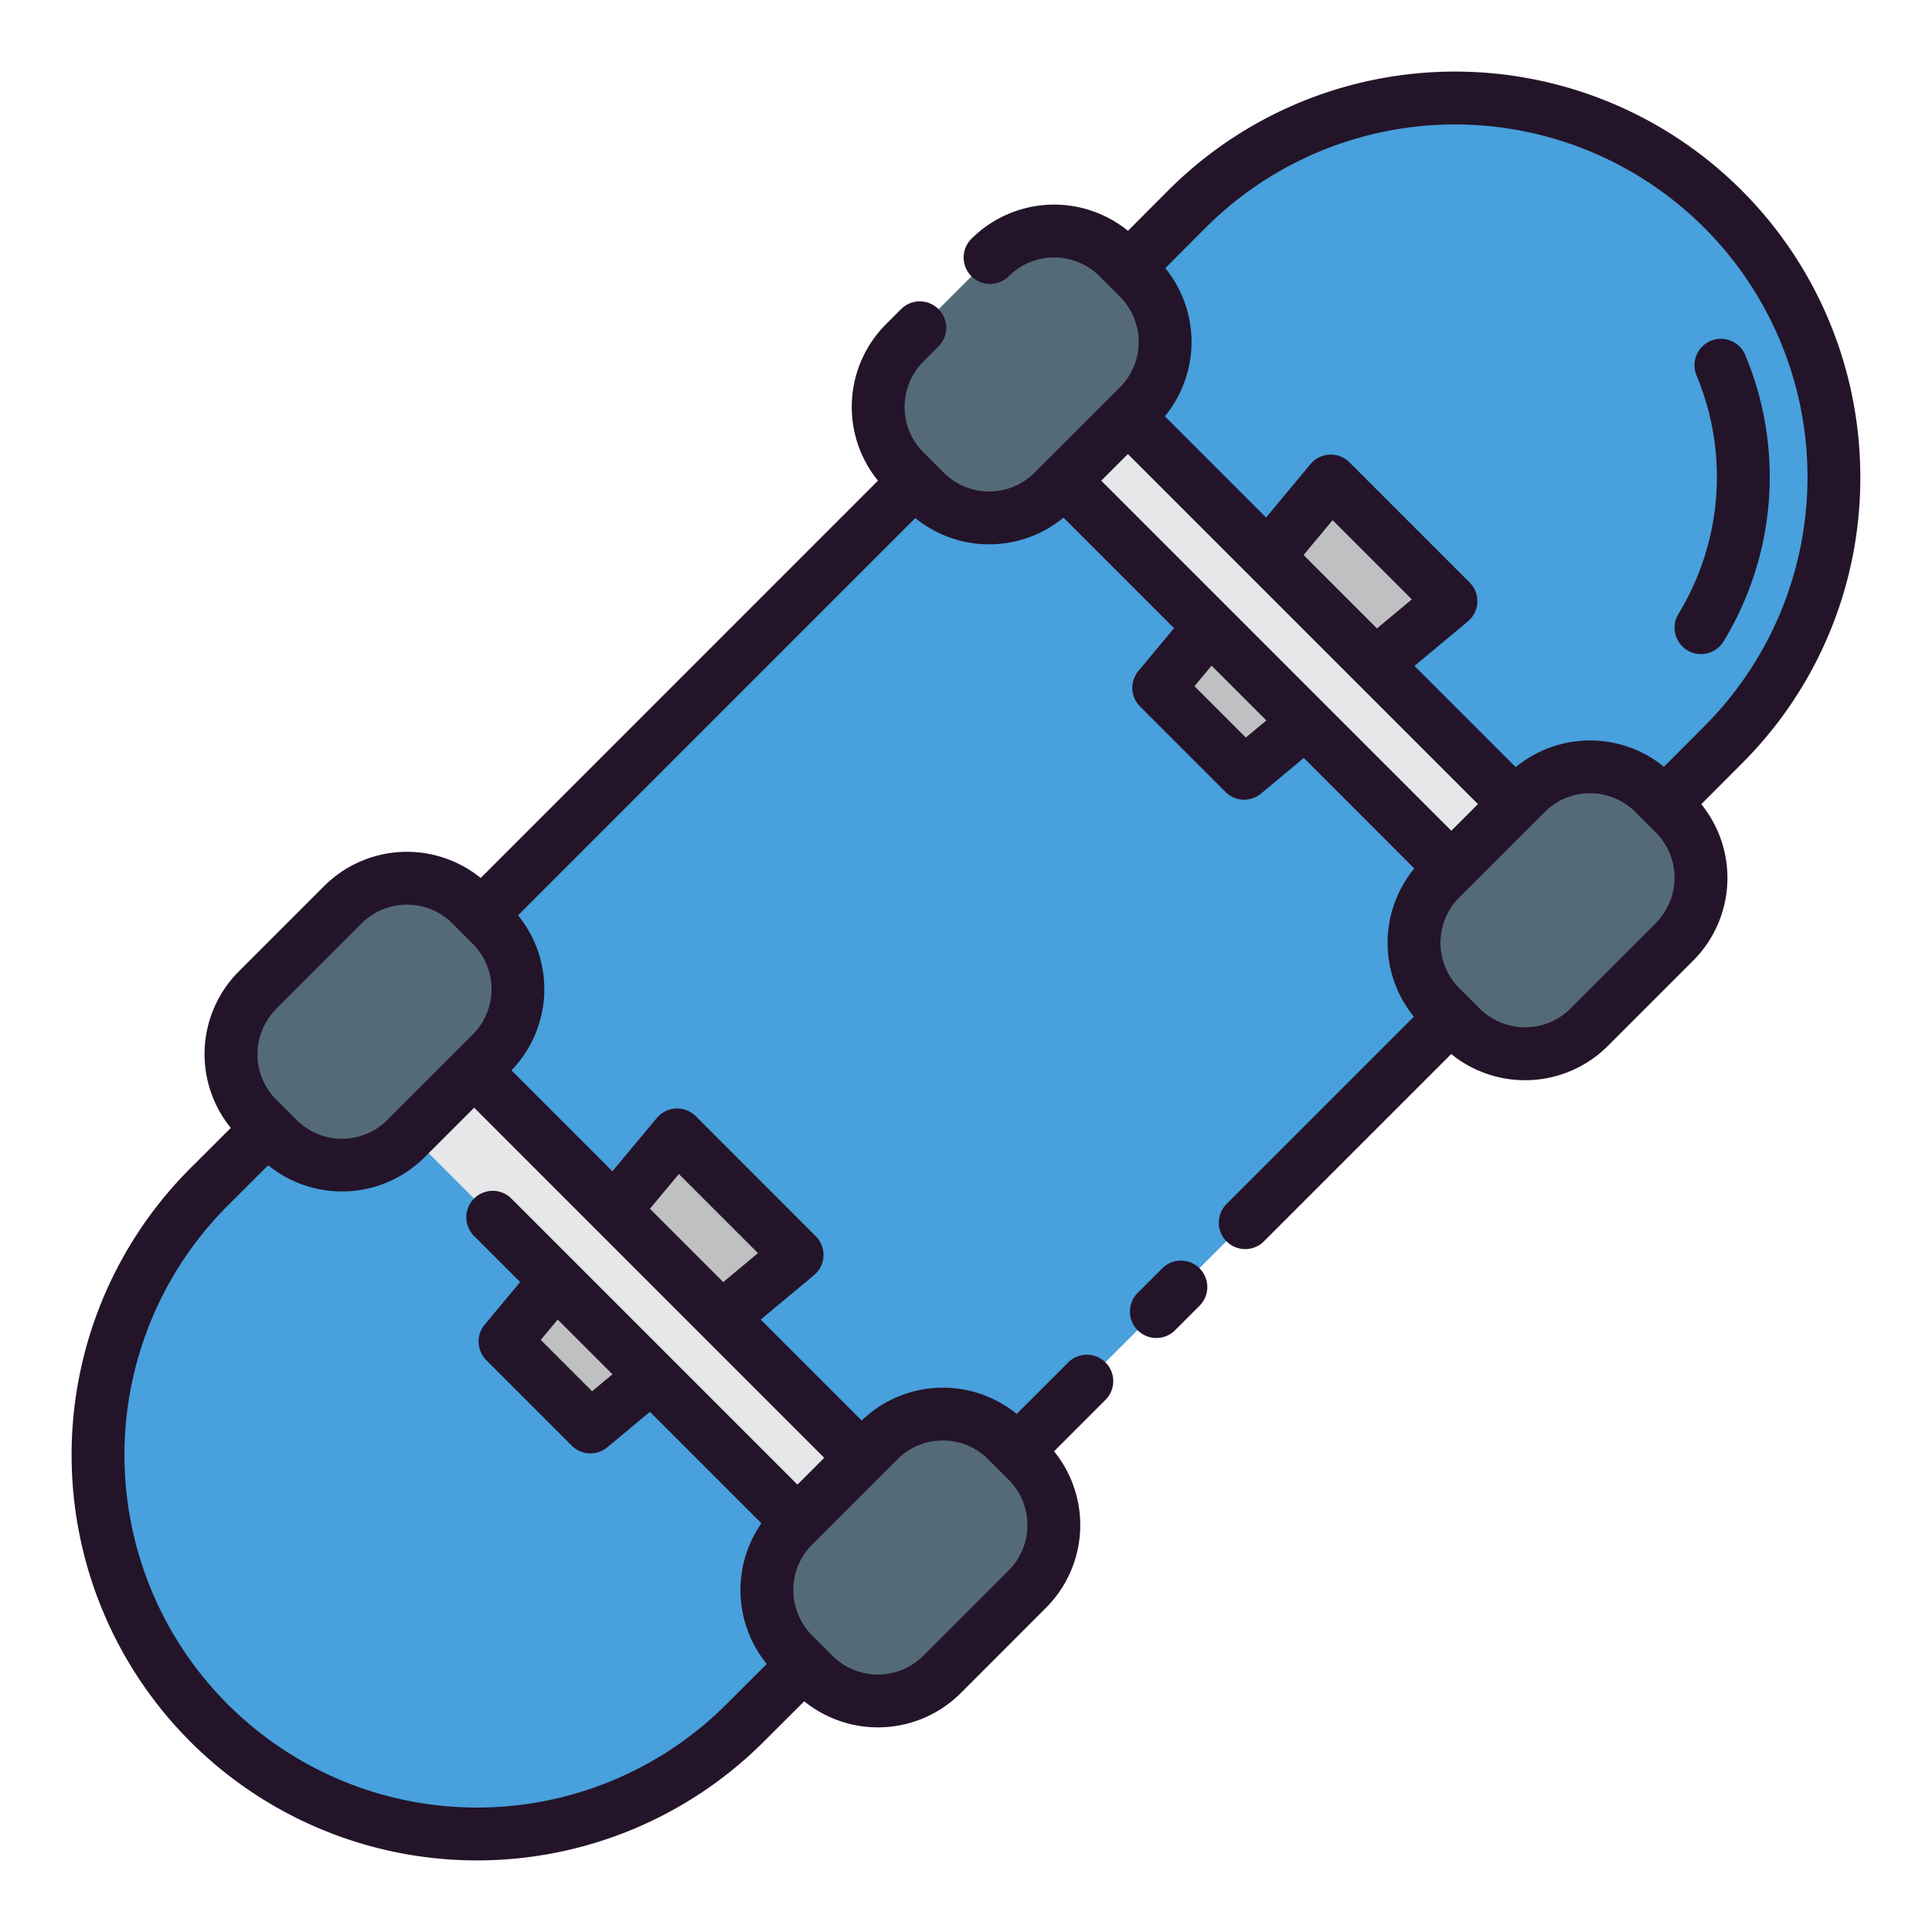<svg id="Layer_1" height="512" viewBox="0 0 128 128" width="512" xmlns="http://www.w3.org/2000/svg" data-name="Layer 1"><rect fill="#48a0dc" height="50.212" rx="25.106" transform="matrix(.707 -.707 .707 .707 -26.51 64)" width="141.836" x="-6.918" y="38.894"/><path d="m82.429 51.228-5.657-5.657 11.399-13.697 7.955 7.955z" fill="#bfc0c1"/><path d="m82.44 18.56h6v48h-6z" fill="#e6e7e8" transform="matrix(.707 -.707 .707 .707 -5.07 72.881)"/><path d="m39.115 94.542-5.657-5.657 11.399-13.697 7.955 7.955z" fill="#bfc0c1"/><path d="m39.126 61.874h6v48h-6z" fill="#e6e7e8" transform="matrix(.707 -.707 .707 .707 -48.384 54.939)"/><g fill="#546a79"><rect height="20" rx="6" transform="matrix(.707 .707 -.707 .707 72.872 -55.303)" width="13.913" x="96.236" y="50.313"/><rect height="20" rx="6" transform="matrix(-.707 -.707 .707 -.707 98.007 90.211)" width="13.913" x="60.73" y="14.808"/><rect height="20" rx="6" transform="matrix(.707 .707 -.707 .707 90.633 -12.424)" width="13.913" x="53.357" y="93.192"/><rect height="20" rx="6" transform="matrix(-.707 -.707 .707 -.707 -5.512 133.09)" width="13.913" x="17.851" y="57.687"/></g><path d="m77 84.033-1.625 1.625a1.75 1.75 0 1 0 2.475 2.475l1.625-1.625a1.75 1.75 0 0 0 -2.475-2.475z" fill="#241429"/><path d="m123.25 31.6a26.855 26.855 0 0 0 -45.85-18.986l-2.67 2.677a7.761 7.761 0 0 0 -10.372.531 1.75 1.75 0 1 0 2.475 2.478 4.257 4.257 0 0 1 6.011 0l.671.671.009.011.011.009.662.662a4.251 4.251 0 0 1 0 6.011l-5.657 5.653a4.249 4.249 0 0 1 -6.01 0l-1.353-1.353a4.249 4.249 0 0 1 0-6.01l1-1a1.75 1.75 0 0 0 -2.476-2.475l-1 1a7.748 7.748 0 0 0 -.534 10.367l-26.319 26.322a7.761 7.761 0 0 0 -10.368.532l-5.657 5.657a7.749 7.749 0 0 0 -.532 10.371l-2.679 2.672a26.86 26.86 0 0 0 37.988 37.99l2.682-2.676a7.762 7.762 0 0 0 10.364-.537l5.654-5.657a7.748 7.748 0 0 0 .534-10.367l3.41-3.411a1.75 1.75 0 0 0 -2.475-2.475l-3.41 3.41a7.738 7.738 0 0 0 -10.269.437l-6.69-6.687 3.529-2.943a1.75 1.75 0 0 0 .117-2.581l-7.946-7.95a1.75 1.75 0 0 0 -2.581.116l-2.946 3.531-6.687-6.687a7.739 7.739 0 0 0 .436-10.27l26.319-26.32a7.748 7.748 0 0 0 9.819-.028l7.323 7.323-2.359 2.834a1.75 1.75 0 0 0 .108 2.356l5.66 5.66a1.749 1.749 0 0 0 2.357.107l2.832-2.359 7.319 7.323a7.749 7.749 0 0 0 -.028 9.819l-12.41 12.41a1.75 1.75 0 1 0 2.475 2.475l12.41-12.41a7.763 7.763 0 0 0 10.373-.533l5.657-5.657a7.748 7.748 0 0 0 .537-10.363l2.673-2.68a26.688 26.688 0 0 0 7.863-19zm-104.95 35.234 5.657-5.657a4.257 4.257 0 0 1 6.011 0l1.353 1.353a4.251 4.251 0 0 1 0 6.011l-5.66 5.659a4.248 4.248 0 0 1 -6.011 0l-.666-.666v-.005h-.005l-.676-.675a4.25 4.25 0 0 1 0-6.011zm29.825 46.078a23.359 23.359 0 0 1 -33.039-33.033l2.681-2.679a7.748 7.748 0 0 0 10.368-.534l3.281-3.28 23.193 23.198-1.776 1.775-18.95-18.95a1.75 1.75 0 0 0 -2.475 2.475l3.054 3.054-2.349 2.823a1.75 1.75 0 0 0 .108 2.356l5.66 5.66a1.749 1.749 0 0 0 2.357.107l2.822-2.348 7.387 7.386a7.74 7.74 0 0 0 .353 9.318zm-11.176-25.489 3.628 3.628-1.348 1.122-3.4-3.4zm25.517 8.014a4.223 4.223 0 0 1 3.005 1.245l1.353 1.353a4.25 4.25 0 0 1 0 6.01l-5.657 5.655a4.257 4.257 0 0 1 -6.011 0l-.658-.658-.009-.01-.011-.009-.675-.675a4.251 4.251 0 0 1 0-6.011l5.657-5.656a4.222 4.222 0 0 1 3.005-1.243zm-17.489-17.655 5.241 5.24-2.3 1.92-4.859-4.859zm46.251-36.149-4.862-4.861 1.922-2.309 5.249 5.249zm6.691 11.64-1.766 1.766-23.192-23.193 1.765-1.765zm-15.381-4.41-3.4-3.4 1.13-1.363 3.632 3.632zm27.164 12.3-5.657 5.657a4.257 4.257 0 0 1 -6.011 0l-1.353-1.353a4.251 4.251 0 0 1 0-6.011l5.657-5.656a4.248 4.248 0 0 1 6.011 0l.68.679v.005h.005l.662.662a4.25 4.25 0 0 1 0 6.011zm.538-10.363a7.748 7.748 0 0 0 -9.82.024l-6.707-6.707 3.536-2.943a1.75 1.75 0 0 0 .118-2.582l-7.96-7.96a1.729 1.729 0 0 0 -1.317-.511 1.748 1.748 0 0 0 -1.266.629l-2.943 3.536-6.706-6.706a7.749 7.749 0 0 0 .029-9.814l2.672-2.679a23.359 23.359 0 0 1 33.034 33.036z" fill="#241429"/><path d="m115.629 23.519a1.75 1.75 0 0 0 -3.227 1.357 17.442 17.442 0 0 1 -1.18 15.764 1.75 1.75 0 1 0 2.985 1.826 20.942 20.942 0 0 0 1.421-18.947z" fill="#241429"/></svg>